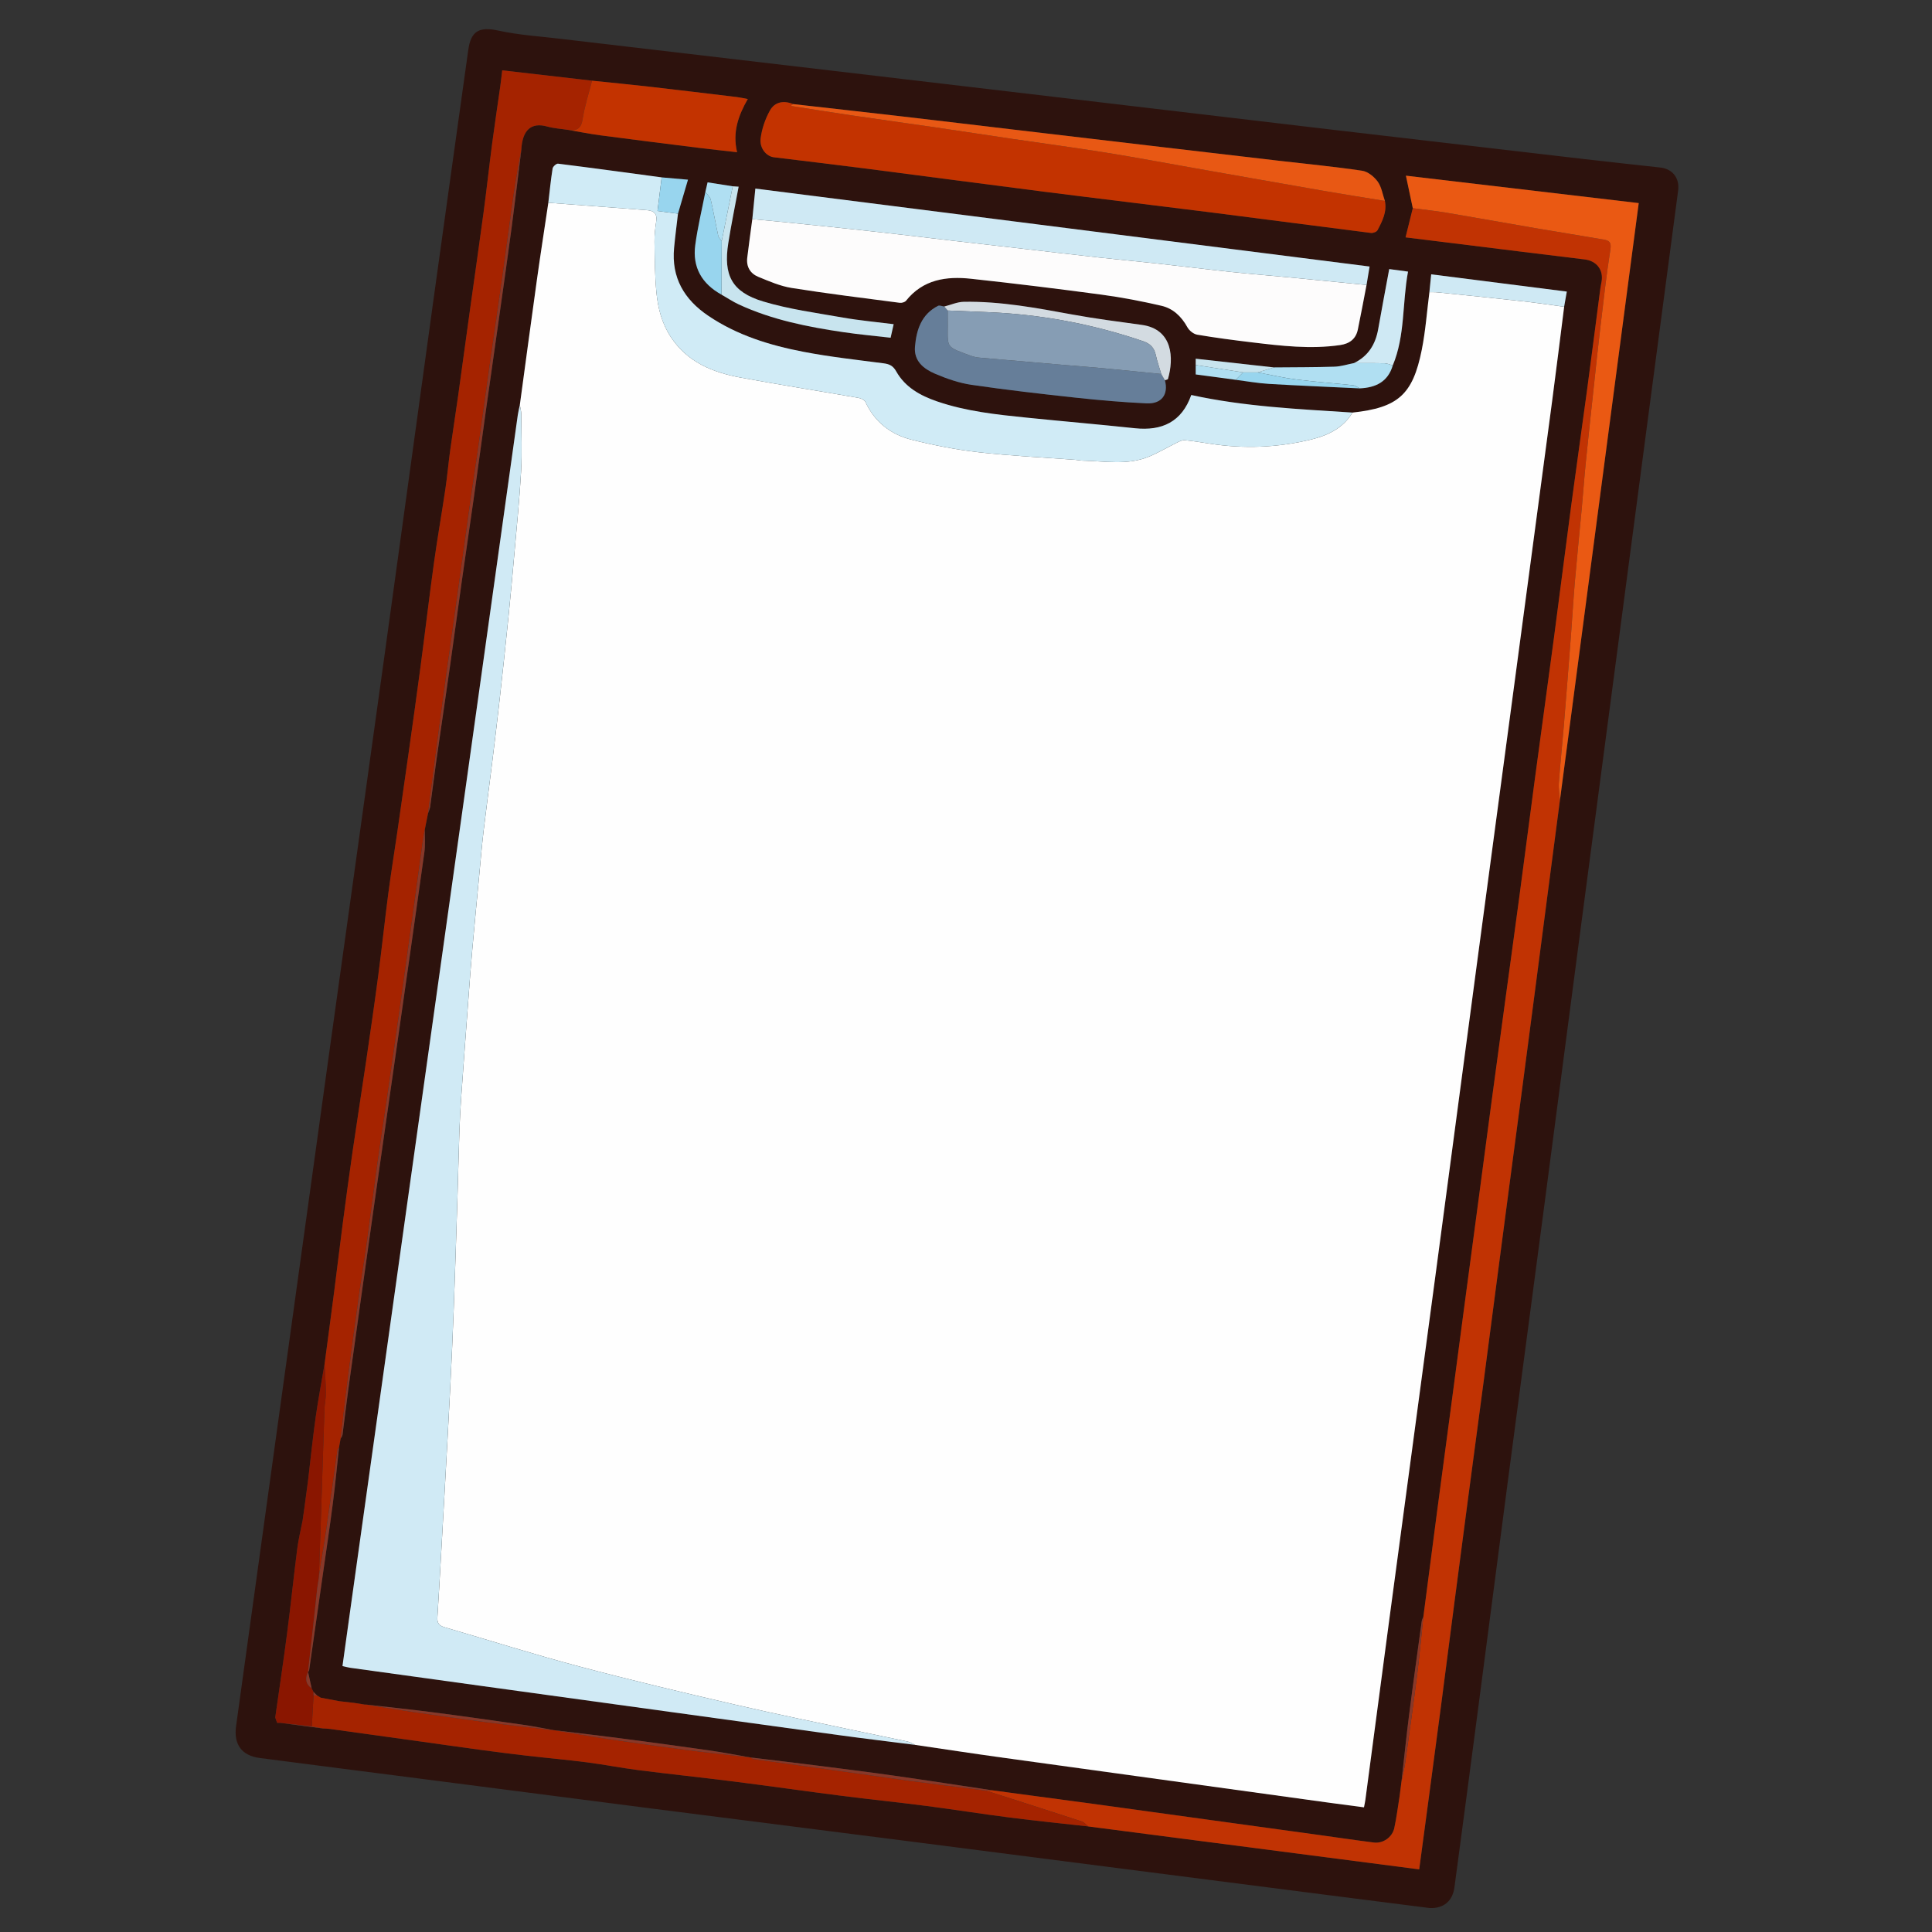 <svg id="Layer_1" enable-background="new 0 0 512 512" height="512" viewBox="0 0 512 512" width="512" xmlns="http://www.w3.org/2000/svg"><rect x="0" y="0" width="512" height="512" fill="#333333" stroke="none"/><g><path d="m378.895 505.654c-8.768-1.117-17.624-2.24-26.478-3.375-18.346-2.35-36.692-4.704-55.038-7.06-19.545-2.51-39.089-5.036-58.636-7.535-22.177-2.835-44.358-5.632-66.534-8.472-20.502-2.626-40.999-5.29-61.498-7.932-13.959-1.799-27.922-3.571-41.877-5.394-4.785-.625-6.939-3.604-6.272-8.43 3.967-28.678 7.926-57.358 11.891-86.037 4.186-30.271 8.364-60.544 12.568-90.813 4.922-35.446 9.889-70.885 14.798-106.332 4.446-32.102 8.825-64.214 13.261-96.318 2.983-21.588 6.016-43.169 9.021-64.754.707-5.08 3.008-6.182 8.014-5.087 5.319 1.164 10.82 1.511 16.25 2.151 23.964 2.824 47.931 5.621 71.897 8.437 19.81 2.328 39.619 4.666 59.428 7.004 24.201 2.857 48.4 5.731 72.603 8.573 22.526 2.645 45.055 5.267 67.585 7.881 6.71.778 13.428 1.492 20.142 2.239 3.201.356 5.137 2.795 4.702 6.098-2.728 20.73-5.491 41.454-8.232 62.182-2.52 19.057-5.024 38.115-7.539 57.173-3.482 26.391-6.975 52.781-10.45 79.173-3.138 23.84-6.247 47.684-9.388 71.523-3.131 23.76-6.301 47.514-9.427 71.274-2.686 20.412-5.323 40.831-8.002 61.245-2.061 15.708-4.136 31.415-6.247 47.116-.492 3.652-2.907 5.617-6.54 5.47zm-295.809-57.265c-.167-.324-.334-.648-.5-.973l.008.014c-.32-1.459-.639-2.918-.959-4.378 0 0-.014.028-.014.028.101-.122.273-.235.292-.369 1.205-8.362 2.4-16.725 3.59-25.089.911-6.402 1.872-12.798 2.701-19.211.634-4.907 1.095-9.836 1.633-14.755.144-.805.288-1.609.432-2.414.172-.343.453-.672.501-1.032.535-4.047.988-8.105 1.55-12.149 2.237-16.091 4.49-32.18 6.768-48.265 2.042-14.421 4.128-28.836 6.187-43.255 2.41-16.875 4.836-33.747 7.182-50.63.277-1.99.092-4.044.121-6.068.284-1.429.569-2.858.853-4.288.192-.575.477-1.138.559-1.728.552-3.964 1.026-7.939 1.591-11.902 1.231-8.639 2.521-17.269 3.749-25.908 1.048-7.373 2.027-14.756 3.069-22.129 1.042-7.37 2.144-14.732 3.184-22.103 1.085-7.689 2.116-15.386 3.195-23.076 1.179-8.404 2.391-16.803 3.576-25.207 1.095-7.769 2.216-15.534 3.248-23.311.906-6.825 1.706-13.663 2.553-20.496.269-5.265 2.641-7.339 6.835-6.171 1.807.504 3.724.613 5.592.901 2.82.482 5.629 1.054 8.463 1.428 8.657 1.145 17.323 2.224 25.988 3.306 3.296.411 6.601.759 10.305 1.183-1.255-5.333.317-9.71 2.833-14.101-1.131-.207-1.973-.408-2.827-.511-7.716-.929-15.431-1.868-23.152-2.748-5.094-.581-10.198-1.069-15.297-1.599-7.908-.911-15.816-1.823-23.801-2.743-.217 1.81-.338 2.991-.504 4.167-.715 5.059-1.49 10.11-2.155 15.175-.801 6.091-1.461 12.2-2.277 18.288-1.135 8.464-2.365 16.915-3.54 25.374-1.088 7.836-2.142 15.677-3.241 23.511-.665 4.741-1.421 9.469-2.075 14.211-.469 3.399-.763 6.822-1.266 10.216-.973 6.558-2.133 13.089-3.041 19.656-1.258 9.095-2.325 18.216-3.532 27.318-1.048 7.906-2.165 15.803-3.274 23.701-.944 6.726-1.909 13.45-2.885 20.172-.789 5.442-1.679 10.87-2.394 16.322-.937 7.142-1.687 14.308-2.628 21.449-1.002 7.602-2.106 15.192-3.217 22.779-1.168 7.979-2.431 15.944-3.588 23.925-.938 6.471-1.806 12.953-2.657 19.436-.781 5.95-1.48 11.91-2.249 17.862-.831 6.428-1.7 12.85-2.554 19.274-.798 4.712-1.703 9.408-2.367 14.139-.78 5.564-1.35 11.157-2.011 16.737-.325 2.418-.649 4.835-.974 7.253l.007-.013c-.161 1.125-.322 2.25-.483 3.375-.481 2.494-1.098 4.97-1.419 7.484-.95 7.447-1.715 14.918-2.682 22.362-.969 7.461-2.093 14.902-3.149 22.351.169.471.338.942.508 1.413.313.004.626.008.94.012 3.708.487 7.416.975 11.124 1.462.642.043 1.289.047 1.924.134 7.835 1.078 15.669 2.167 23.502 3.257 5.519.769 11.034 1.566 16.556 2.311 4.033.544 8.071 1.059 12.114 1.524 5.316.612 10.649 1.081 15.956 1.763 4.595.591 9.149 1.494 13.745 2.079 8.389 1.067 16.802 1.943 25.192 3.005 9.495 1.201 18.97 2.562 28.464 3.772 7.453.95 14.93 1.711 22.381 2.675 7.452.965 14.875 2.153 22.329 3.103 6.895.879 13.815 1.572 20.723 2.347 29.205 3.789 58.409 7.579 87.713 11.381.91-6.783 1.756-13.053 2.593-19.324 1.102-8.263 2.208-16.526 3.291-24.792 1.177-8.983 2.322-17.97 3.493-26.954 1.202-9.222 2.412-18.443 3.632-27.663 1.347-10.173 2.718-20.343 4.063-30.516 1.229-9.299 2.435-18.6 3.654-27.9 1.042-7.949 2.085-15.899 3.134-23.847 1.206-9.139 2.423-18.277 3.628-27.417 1.048-7.949 2.087-15.899 3.126-23.849 1.205-9.222 2.404-18.444 3.609-27.666 1.017-7.785 2.04-15.57 3.06-23.355 6.952-52.686 13.905-105.373 20.888-158.298-20.754-2.444-41.212-4.854-61.7-7.266.644 3.044 1.235 5.83 1.825 8.617-.612 2.468-1.224 4.937-1.917 7.731 4.301.53 8.573 1.055 12.845 1.583 11.539 1.425 23.075 2.875 34.619 4.26 3.142.377 5.028 2.744 4.483 5.894-.109.631-.253 1.258-.336 1.893-1.178 8.984-2.319 17.974-3.527 26.954-1.358 10.092-2.808 20.172-4.155 30.265-1.559 11.684-3.023 23.382-4.576 35.067-1.68 12.638-3.43 25.266-5.121 37.902-1.372 10.252-2.686 20.513-4.055 30.765-1.21 9.06-2.464 18.115-3.693 27.172-1.251 9.217-2.506 18.433-3.741 27.652-1.171 8.742-2.315 17.489-3.478 26.232-1.216 9.141-2.443 18.28-3.658 27.421-1.204 9.062-2.396 18.126-3.599 27.188-1.214 9.14-2.447 18.279-3.652 27.42-1.226 9.302-2.427 18.606-3.639 27.91-.145.363-.371.714-.422 1.09-1.134 8.29-2.296 16.578-3.352 24.878-.745 5.849-1.342 11.716-2.005 17.575l-.004.012c-.166 1.298-.331 2.596-.496 3.895-.462 2.843-.81 5.711-1.421 8.521-.53 2.439-2.981 4.137-5.404 3.833-5.008-.63-10.002-1.377-15.003-2.067-9.766-1.347-19.534-2.684-29.3-4.03-10.005-1.379-20.006-2.777-30.013-4.141-8.974-1.223-17.953-2.412-26.931-3.615-8.518-1.277-17.03-2.601-25.557-3.815-6.805-.969-13.626-1.823-20.445-2.689-5.944-.754-11.894-1.451-17.842-2.174l.022.01c-3.756-.647-7.5-1.381-11.271-1.921-7.918-1.136-15.847-2.199-23.779-3.235-5.709-.746-11.431-1.399-17.146-2.094l.027.013c-2.731-.484-5.451-1.045-8.195-1.439-7.916-1.138-15.835-2.262-23.766-3.29-5.949-.771-11.918-1.384-17.878-2.067-.102-.015-.205-.013-.307.005-1.003-.159-2.007-.318-3.01-.477l.025.011c-1.278-.148-2.556-.297-3.834-.446-1.627-.305-3.255-.61-4.882-.915-.321-.193-.642-.385-.963-.578l.012.005c-.328-.321-.656-.642-.984-.964zm233.788-351.656v2.495c3.638.489 7.12.957 10.602 1.425 2.939.371 5.868.906 8.818 1.082 8.009.477 16.026.801 24.041 1.186 4.205-.18 7.477-1.703 8.766-6.084 3.314-7.943 2.488-16.503 4.045-24.86-1.899-.256-3.464-.467-4.986-.672-.998 5.41-2.001 10.665-2.929 15.932-.712 4.037-2.645 7.153-6.412 8.985-1.72.332-3.432.897-5.161.952-5.344.17-10.695.146-16.043.197-6.855-.764-13.71-1.528-20.74-2.312zm-129.941-45.89c-.914 4.7-2.051 9.37-2.685 14.107-.789 5.892 1.772 10.274 6.96 13.132 1.527.873 3 1.863 4.59 2.6 8.849 4.101 18.307 5.967 27.87 7.37 4.098.601 8.229.972 12.357 1.449.3-1.341.521-2.324.804-3.589-4.66-.593-9.064-.981-13.4-1.745-7.104-1.252-14.328-2.21-21.203-4.281-8.278-2.494-10.567-6.959-9.219-15.46.787-4.963 1.804-9.889 2.74-14.954-.473-.031-1.017-.068-1.562-.103-2.174-.34-4.347-.68-6.666-1.044-.234 1.009-.41 1.763-.585 2.518zm63.305 30.391c-.558-.071-1.24-.388-1.655-.177-4.389 2.232-5.706 6.307-6.102 10.78-.342 3.866 2.321 5.922 5.338 7.211 3.075 1.314 6.343 2.45 9.634 2.933 9.199 1.349 18.444 2.409 27.69 3.41 6.22.673 12.464 1.212 18.712 1.505 4.017.188 5.856-2.391 4.852-6.136.282-.109.765-.16.817-.336 1.592-5.45 1.339-13.188-6.949-14.33-6.114-.843-12.245-1.621-18.313-2.733-9.549-1.749-19.084-3.553-28.84-3.381-1.734.031-3.456.817-5.183 1.254zm116.771-27.991c-.602-1.73-.873-3.699-1.902-5.12-.944-1.303-2.609-2.655-4.121-2.879-7.308-1.084-14.673-1.786-22.016-2.64-10.216-1.187-20.431-2.384-30.645-3.584-13.086-1.537-26.172-3.08-39.258-4.624-10.214-1.205-20.425-2.436-30.642-3.619-9.416-1.091-18.839-2.134-28.258-3.198-2.485-1.029-4.856-.576-6.118 1.688-1.25 2.242-2.145 4.849-2.474 7.389-.34 2.63 1.536 4.779 3.493 5.019 8.121.998 16.247 1.952 24.362 2.994 15.75 2.022 31.489 4.131 47.242 6.133 14.72 1.871 29.455 3.616 44.176 5.477 14.162 1.791 28.314 3.67 42.477 5.454.556.07 1.497-.283 1.729-.72 1.278-2.411 2.548-4.872 1.956-7.771zm-4.865 22.276c.258-1.557.515-3.114.809-4.886-54.369-6.9-108.415-13.759-162.775-20.658-.285 2.871-.545 5.483-.805 8.096-.451 3.414-.935 6.825-1.343 10.244-.284 2.374.812 4.178 2.918 5.043 2.879 1.183 5.824 2.471 8.862 2.954 9.515 1.514 19.084 2.684 28.64 3.934.533.07 1.351-.165 1.663-.556 4.505-5.652 10.687-6.524 17.226-5.816 11.565 1.253 23.115 2.669 34.644 4.219 5.315.714 10.606 1.734 15.831 2.945 3.075.713 5.291 2.84 6.859 5.683.489.888 1.632 1.808 2.601 1.972 4.829.82 9.691 1.456 14.556 2.039 7.742.929 15.488 1.85 23.302.717 2.508-.364 4.188-1.61 4.71-4.117.818-3.927 1.54-7.875 2.303-11.813zm-182.471-18.892c.859-2.921 1.718-5.843 2.649-9.008-2.567-.225-4.769-.417-6.97-.61-9.153-1.232-18.303-2.486-27.466-3.633-.439-.055-1.356.767-1.437 1.278-.479 3.009-.776 6.046-1.134 9.074-1.004 6.742-2.058 13.477-3.002 20.227-1.557 11.13-3.042 22.271-4.558 33.407-.179.863-.408 1.718-.53 2.589-4.756 33.943-9.493 67.889-14.252 101.832-5.06 36.092-10.146 72.181-15.21 108.273-4.963 35.373-9.914 70.749-14.868 106.123-.711 5.079-1.414 10.158-2.135 15.346.836.188 1.441.369 2.059.455 14.263 1.978 28.527 3.95 42.791 5.915 28.933 3.986 57.864 7.98 86.8 11.942 6.686.915 13.387 1.715 20.082 2.568 7.555 1.108 15.103 2.265 22.666 3.314 29.087 4.034 58.178 8.035 87.268 12.043 2.987.412 5.979.791 9.036 1.195.169-.9.297-1.44.37-1.988 2.14-16.108 4.257-32.219 6.412-48.325 4.108-30.697 8.251-61.389 12.354-92.087 3.634-27.192 7.225-54.389 10.852-81.582 3.308-24.8 6.641-49.597 9.957-74.396 3.317-24.8 6.64-49.6 9.933-74.403 1.101-8.289 2.117-16.59 3.171-24.885.227-1.285.454-2.571.71-4.019-12.139-1.545-23.933-3.046-35.941-4.574-.176 1.744-.326 3.236-.476 4.727-.655 5.097-1.019 10.252-2.023 15.279-2.381 11.92-6.308 15.331-18.356 16.634-14.257-.928-28.546-1.558-42.721-4.656-2.519 7.13-7.746 9.572-14.954 8.806-9.507-1.011-19.034-1.828-28.545-2.794-8.073-.82-16.147-1.665-23.893-4.327-4.443-1.527-8.432-3.736-10.804-7.949-.834-1.482-1.782-1.929-3.334-2.131-7.085-.921-14.206-1.701-21.214-3.048-8.943-1.718-17.619-4.38-25.29-9.575-6.356-4.304-9.768-10.095-9.026-17.951.287-3.034.683-6.058 1.03-9.086z" fill="#2d120d"/><path d="m137.755 107.362c1.516-11.136 3.001-22.276 4.558-33.407.944-6.75 1.998-13.485 3.002-20.227 2.152.163 4.304.325 6.457.487 6.536.492 13.072.986 19.609 1.475 1.793.134 2.829.84 2.536 2.883-.261 1.816-.495 3.66-.468 5.488.067 4.486.085 8.99.511 13.449.397 4.146 1.429 8.168 3.792 11.772 4.412 6.73 11.162 9.426 18.584 10.794 10.36 1.91 20.77 3.549 31.149 5.359.68.119 1.613.545 1.865 1.089 2.468 5.346 6.745 8.633 12.24 10.009 5.863 1.468 11.845 2.647 17.846 3.329 8.491.965 17.046 1.357 25.574 2.0.636.048 1.267.204 1.903.217 5.898.122 11.887 1.298 17.6-1.076 2.574-1.07 4.987-2.521 7.496-3.753.612-.301 1.333-.648 1.967-.587 2.221.212 4.429.566 6.635.913 9.039 1.421 18.024 1.058 26.893-1.105 4.408-1.075 8.428-3.002 10.925-7.13 12.047-1.304 15.975-4.714 18.356-16.634 1.004-5.027 1.368-10.182 2.023-15.279.723.016 1.452-.019 2.169.055 7.548.774 15.098 1.532 22.64 2.366 3.642.403 7.266.959 10.899 1.445-1.055 8.295-2.071 16.596-3.171 24.885-3.293 24.803-6.617 49.603-9.933 74.403-3.317 24.799-6.65 49.596-9.957 74.396-3.627 27.193-7.217 54.39-10.852 81.582-4.103 30.698-8.246 61.39-12.354 92.087-2.155 16.106-4.273 32.217-6.412 48.325-.073.548-.201 1.089-.37 1.988-3.058-.404-6.049-.784-9.036-1.195-29.09-4.008-58.181-8.009-87.268-12.043-7.563-1.049-15.111-2.207-22.666-3.314-.641-.298-1.253-.727-1.926-.873-3.982-.867-7.982-1.646-11.967-2.497-11.263-2.405-22.556-4.683-33.773-7.288-13.874-3.222-27.74-6.509-41.503-10.167-11.925-3.17-23.696-6.915-35.55-10.354-1.413-.41-1.959-1.124-1.864-2.576.359-5.514.66-11.031.975-16.548.324-5.677.645-11.354.957-17.031.491-8.958 1.001-17.915 1.452-26.875.363-7.205.691-14.412.96-21.62.365-9.781.668-19.565.979-29.348.186-5.857.31-11.716.515-17.572.109-3.122.288-6.243.508-9.36.609-8.619 1.249-17.235 1.892-25.852.321-4.309.638-8.618 1.021-12.921.595-6.688 1.241-13.371 1.874-20.055.354-3.741.666-7.488 1.105-11.22.71-6.028 1.528-12.043 2.268-18.067.702-5.711 1.395-11.423 2.033-17.141.805-7.225 1.576-14.454 2.311-21.687.549-5.409 1.044-10.825 1.517-16.241.647-7.407 1.406-14.81 1.82-22.231.282-5.056.071-10.14.037-15.212-.005-.77-.243-1.539-.374-2.308z" fill="#fefefe"/><path d="m137.755 107.362c.13.769.369 1.538.374 2.308.034 5.071.245 10.156-.037 15.212-.413 7.421-1.173 14.823-1.82 22.231-.473 5.417-.967 10.832-1.517 16.241-.735 7.233-1.506 14.462-2.311 21.687-.637 5.718-1.331 11.43-2.033 17.141-.74 6.024-1.558 12.039-2.268 18.067-.44 3.732-.751 7.479-1.105 11.22-.633 6.684-1.279 13.367-1.874 20.055-.383 4.303-.7 8.613-1.021 12.921-.642 8.616-1.283 17.233-1.892 25.852-.22 3.116-.399 6.237-.508 9.36-.204 5.856-.328 11.715-.515 17.572-.311 9.783-.614 19.567-.979 29.348-.269 7.209-.598 14.416-.96 21.62-.451 8.96-.96 17.917-1.452 26.875-.311 5.678-.633 11.354-.957 17.031-.315 5.516-.615 11.034-.975 16.548-.095 1.452.451 2.166 1.864 2.576 11.854 3.439 23.625 7.184 35.55 10.354 13.763 3.658 27.629 6.945 41.503 10.167 11.217 2.605 22.51 4.882 33.773 7.288 3.985.851 7.986 1.63 11.967 2.497.673.147 1.286.575 1.926.873-6.694-.853-13.396-1.652-20.082-2.568-28.936-3.962-57.867-7.956-86.8-11.942-14.265-1.965-28.529-3.937-42.791-5.915-.618-.086-1.223-.267-2.059-.455.722-5.188 1.424-10.267 2.135-15.346 4.955-35.375 9.905-70.75 14.868-106.123 5.064-36.092 10.15-72.18 15.21-108.273 4.759-33.943 9.496-67.888 14.252-101.832.122-.87.351-1.726.53-2.589z" fill="#d0eaf5"/><path d="m262.849 474.435c8.977 1.204 17.956 2.392 26.93 3.615 10.007 1.364 20.008 2.762 30.013 4.141 9.766 1.346 19.534 2.684 29.3 4.03 5.001.69 9.995 1.437 15.003 2.067 2.423.305 4.874-1.393 5.404-3.833.611-2.811.959-5.678 1.421-8.522.166-1.298.331-2.596.496-3.894 0 0 .004-.012.004-.012.326-1.613.736-3.215.965-4.842 1.086-7.742 2.179-15.484 3.158-23.239.649-5.142 1.111-10.307 1.657-15.462 1.212-9.303 2.414-18.608 3.64-27.91 1.205-9.142 2.438-18.28 3.652-27.42 1.204-9.062 2.395-18.126 3.599-27.188 1.215-9.141 2.442-18.28 3.658-27.421 1.163-8.744 2.307-17.49 3.478-26.232 1.235-9.219 2.49-18.436 3.741-27.652 1.23-9.058 2.483-18.112 3.693-27.172 1.369-10.253 2.683-20.513 4.055-30.765 1.691-12.636 3.441-25.265 5.121-37.902 1.553-11.685 3.017-23.383 4.576-35.067 1.347-10.094 2.797-20.173 4.155-30.265 1.208-8.98 2.349-17.97 3.527-26.954.083-.635.227-1.261.336-1.893.545-3.15-1.341-5.517-4.483-5.894-11.544-1.385-23.08-2.835-34.619-4.26-4.272-.527-8.544-1.053-12.845-1.583.693-2.794 1.305-5.262 1.917-7.731 3.009.4 6.033.713 9.025 1.216 7.96 1.339 15.904 2.778 23.86 4.142 5.909 1.013 11.831 1.95 17.74 2.964 1.393.239 2.046.705 1.748 2.583-1.089 6.864-1.839 13.782-2.667 20.685-.58 4.842-1.087 9.693-1.609 14.542-.762 7.072-1.536 14.143-2.249 21.22-.417 4.14-.708 8.292-1.091 12.435-.588 6.369-1.248 12.731-1.798 19.102-.412 4.785-.677 9.582-1.045 14.371-.612 7.976-1.234 15.952-1.89 23.925-.413 5.02-.95 10.03-1.312 15.053-.112 1.555.171 3.138.272 4.708-1.02 7.785-2.042 15.569-3.06 23.355-1.205 9.222-2.404 18.444-3.609 27.666-1.039 7.95-2.078 15.9-3.126 23.849-1.205 9.139-2.422 18.277-3.628 27.417-1.049 7.948-2.091 15.898-3.134 23.847-1.219 9.3-2.425 18.601-3.654 27.9-1.345 10.173-2.716 20.343-4.063 30.516-1.22 9.22-2.43 18.441-3.632 27.663-1.171 8.984-2.316 17.971-3.493 26.954-1.083 8.266-2.189 16.529-3.291 24.792-.836 6.271-1.682 12.54-2.593 19.324-29.304-3.802-58.508-7.592-87.713-11.38-.557-.447-1.046-1.103-1.681-1.31-8.467-2.765-16.954-5.468-25.436-8.186.524-.03 1.048-.061 1.572-.091z" fill="#c13303"/><path d="m86.016 361.475c.853-6.425 1.723-12.847 2.553-19.275.769-5.951 1.468-11.912 2.249-17.862.851-6.483 1.719-12.965 2.657-19.436 1.157-7.981 2.42-15.946 3.588-23.925 1.111-7.588 2.215-15.177 3.217-22.779.941-7.141 1.691-14.308 2.628-21.449.715-5.451 1.605-10.88 2.394-16.322.975-6.722 1.94-13.445 2.885-20.172 1.109-7.898 2.226-15.795 3.274-23.701 1.207-9.102 2.273-18.223 3.532-27.318.908-6.566 2.069-13.098 3.041-19.656.503-3.393.797-6.817 1.266-10.216.654-4.742 1.41-9.471 2.075-14.211 1.099-7.834 2.153-15.675 3.241-23.511 1.175-8.459 2.405-16.91 3.54-25.374.816-6.088 1.477-12.198 2.277-18.288.666-5.065 1.44-10.116 2.155-15.175.166-1.175.287-2.357.504-4.167 7.985.92 15.893 1.832 23.802 2.743-.858 3.396-1.966 6.753-2.495 10.199-.392 2.55-1.595 3.17-3.818 2.844-1.867-.288-3.784-.397-5.592-.901-4.194-1.169-6.566.905-6.835 6.171-.644 3.675-1.379 7.336-1.913 11.027-1.087 7.516-2.042 15.05-3.095 22.571-1.042 7.44-2.155 14.87-3.207 22.308-1.085 7.676-2.117 15.36-3.202 23.036-.671 4.749-1.424 9.486-2.092 14.235-1.101 7.834-2.156 15.675-3.244 23.511-1.012 7.285-2.058 14.565-3.058 21.852-.913 6.651-1.794 13.307-2.671 19.964-.761 5.784-1.496 11.572-2.243 17.358-.284 1.429-.569 2.858-.854 4.288-.169.945-.37 1.885-.5 2.834-1.032 7.522-2.043 15.048-3.075 22.57-1.065 7.758-2.137 15.515-3.226 23.269-1.022 7.28-2.055 14.558-3.108 21.833-.87 6.01-1.818 12.01-2.656 18.025-.937 6.728-1.755 13.472-2.686 20.201-.668 4.827-1.472 9.636-2.148 14.462-.964 6.883-1.899 13.771-2.787 20.665-.752 5.841-1.419 11.693-2.123 17.54-.144.805-.288 1.609-.432 2.414-.134.195-.358.377-.388.587-1.01 7.098-1.973 14.203-3.005 21.297-.581 3.995-1.271 7.974-1.911 11.96.157-4.641.319-9.281.47-13.921.329-10.084.642-20.169.991-30.253.05-1.431.387-2.857.371-4.284-.027-2.524-.224-5.046-.349-7.569z" fill="#a52300"/><path d="m358.426 109.338c-2.497 4.128-6.517 6.055-10.925 7.13-8.868 2.164-17.853 2.527-26.893 1.105-2.206-.347-4.415-.701-6.635-.913-.634-.06-1.355.286-1.967.587-2.509 1.233-4.922 2.684-7.496 3.753-5.712 2.374-11.701 1.198-17.6 1.076-.635-.013-1.267-.169-1.903-.217-8.527-.643-17.083-1.035-25.574-2-6.001-.682-11.983-1.861-17.846-3.329-5.495-1.376-9.772-4.663-12.24-10.009-.251-.544-1.185-.97-1.865-1.089-10.379-1.809-20.789-3.449-31.149-5.359-7.422-1.368-14.172-4.064-18.584-10.794-2.363-3.605-3.395-7.626-3.792-11.772-.426-4.459-.445-8.963-.511-13.449-.027-1.828.207-3.672.468-5.488.294-2.043-.743-2.749-2.536-2.883-6.537-.488-13.073-.983-19.609-1.475-2.152-.162-4.304-.325-6.457-.487.358-3.028.655-6.065 1.134-9.074.081-.511.998-1.333 1.437-1.278 9.163 1.147 18.314 2.401 27.466 3.633-.365 2.95-.731 5.899-1.103 8.909 2.131.279 3.778.494 5.425.709-.347 3.029-.743 6.052-1.03 9.086-.742 7.856 2.67 13.647 9.026 17.951 7.671 5.195 16.347 7.857 25.29 9.575 7.009 1.347 14.129 2.126 21.214 3.048 1.553.202 2.5.649 3.334 2.131 2.372 4.213 6.361 6.422 10.804 7.949 7.746 2.662 15.82 3.507 23.893 4.327 9.512.966 19.039 1.784 28.545 2.794 7.208.766 12.435-1.676 14.954-8.806 14.175 3.099 28.464 3.729 42.721 4.656z" fill="#d0ebf6"/><path d="m362.144 75.519c-.763 3.939-1.485 7.886-2.303 11.813-.522 2.507-2.202 3.753-4.71 4.117-7.814 1.133-15.56.212-23.302-.717-4.865-.584-9.728-1.219-14.556-2.039-.969-.165-2.112-1.085-2.601-1.972-1.568-2.843-3.784-4.971-6.859-5.683-5.225-1.211-10.516-2.23-15.831-2.945-11.529-1.55-23.079-2.966-34.644-4.219-6.539-.708-12.721.164-17.226 5.816-.312.391-1.13.626-1.663.556-9.555-1.25-19.125-2.42-28.64-3.934-3.038-.483-5.983-1.771-8.862-2.954-2.106-.865-3.201-2.669-2.918-5.043.409-3.419.892-6.83 1.343-10.244 2.149.199 4.3.382 6.448.6 5.961.603 11.922 1.204 17.88 1.837 5.163.549 10.324 1.127 15.482 1.717 4.683.535 9.36 1.113 14.042 1.655 6.19.717 12.382 1.415 18.573 2.126 6.427.738 12.851 1.508 19.282 2.216 5.085.56 10.18 1.017 15.265 1.577 6.668.734 13.325 1.572 19.997 2.276 5.486.579 10.986 1.012 16.478 1.539 6.444.618 12.884 1.268 19.326 1.904z" fill="#fdfcfc"/><path d="m367.009 53.243c.592 2.899-.678 5.359-1.956 7.771-.232.437-1.173.79-1.729.72-14.163-1.784-28.315-3.663-42.477-5.454-14.721-1.861-29.456-3.607-44.176-5.477-15.753-2.002-31.492-4.11-47.242-6.133-8.115-1.042-16.241-1.996-24.362-2.994-1.956-.24-3.832-2.389-3.493-5.019.328-2.54 1.224-5.148 2.474-7.389 1.262-2.264 3.633-2.717 6.118-1.688-.165.129-.33.258-.494.387.044.047.082.128.132.135 5.21.816 10.416 1.662 15.633 2.43 7.51 1.106 15.032 2.138 22.543 3.235 6.802.994 13.596 2.046 20.397 3.049 8.224 1.212 16.467 2.308 24.674 3.623 7.814 1.252 15.592 2.723 23.387 4.096 11.652 2.053 23.301 4.123 34.958 6.146 5.196.902 10.408 1.709 15.614 2.559z" fill="#c33300"/><path d="m261.277 474.526c8.482 2.718 16.969 5.421 25.436 8.186.635.208 1.124.864 1.681 1.31-6.909-.776-13.828-1.469-20.723-2.348-7.454-.95-14.877-2.139-22.329-3.103-7.451-.964-14.928-1.725-22.381-2.675-9.494-1.21-18.969-2.571-28.464-3.772-8.39-1.062-16.803-1.938-25.192-3.005-4.595-.585-9.15-1.488-13.745-2.079-5.306-.682-10.64-1.151-15.956-1.763-4.043-.465-8.081-.98-12.114-1.524-5.522-.745-11.037-1.542-16.556-2.311-7.833-1.091-15.667-2.179-23.502-3.257-.635-.087-1.282-.092-1.924-.134-.961-.171-1.921-.343-2.882-.514.156-2.745.312-5.49.469-8.236.322.013.644.026.966.04 0 0-.012-.005-.012-.005.321.193.642.385.963.578 1.627.305 3.255.61 4.882.914 1.278.148 2.556.297 3.834.446 0 0-.025-.011-.025-.011 1.003.159 2.007.318 3.01.477.102-.018.204-.02.308-.005 4.141.657 8.275 1.357 12.422 1.96 6.616.961 13.234 1.907 19.864 2.766 5.842.757 11.7 1.386 17.551 2.071 0 0-.027-.013-.027-.012 4.921.807 9.833 1.675 14.764 2.407 6.616.983 13.241 1.912 19.874 2.771 5.844.757 11.704 1.386 17.558 2.071 0 0-.022-.01-.022-.01.191.139.368.375.574.404 7.273 1.014 14.55 1.998 21.823 3.008 6.483.901 12.957 1.863 19.444 2.734 6.805.913 13.621 1.751 20.432 2.622z" fill="#a52300"/><path d="m413.388 212.121c-.102-1.57-.384-3.154-.272-4.708.361-5.023.899-10.033 1.312-15.053.656-7.973 1.278-15.948 1.89-23.925.367-4.789.632-9.586 1.045-14.371.549-6.372 1.21-12.734 1.798-19.102.383-4.143.673-8.296 1.091-12.435.714-7.077 1.488-14.148 2.249-21.22.522-4.849 1.029-9.7 1.609-14.542.827-6.904 1.578-13.822 2.667-20.685.298-1.878-.355-2.344-1.748-2.583-5.909-1.014-11.831-1.952-17.74-2.964-7.956-1.363-15.9-2.803-23.86-4.142-2.992-.503-6.016-.816-9.025-1.216-.59-2.787-1.18-5.573-1.824-8.617 20.488 2.413 40.945 4.822 61.7 7.266-6.984 52.925-13.936 105.611-20.889 158.298z" fill="#ea5913"/><path d="m362.144 75.519c-6.442-.636-12.882-1.286-19.325-1.905-5.491-.527-10.992-.96-16.478-1.539-6.671-.704-13.328-1.542-19.997-2.276-5.085-.56-10.18-1.017-15.265-1.577-6.431-.709-12.855-1.478-19.282-2.216-6.191-.711-12.383-1.409-18.573-2.126-4.682-.542-9.359-1.12-14.042-1.655-5.159-.59-10.319-1.168-15.482-1.717-5.958-.633-11.919-1.234-17.88-1.837-2.147-.217-4.298-.401-6.448-.6.26-2.613.52-5.225.805-8.096 54.36 6.899 108.406 13.758 162.775 20.658-.294 1.773-.551 3.33-.809 4.886z" fill="#cfe9f4"/><path d="m308.707 100.76c1.003 3.745-.836 6.325-4.853 6.136-6.248-.293-12.492-.832-18.712-1.505-9.246-1.001-18.491-2.061-27.69-3.41-3.291-.483-6.559-1.619-9.634-2.933-3.017-1.289-5.68-3.345-5.338-7.211.396-4.473 1.713-8.547 6.102-10.78.414-.211 1.097.105 1.654.177.305.351.61.702.915 1.053.004 1.365.022 2.729.011 4.094-.045 5.921-.39 5.498 6.122 7.901.741.274 1.547.434 2.336.504 7.546.669 15.095 1.31 22.644 1.953 3.258.278 6.519.514 9.775.821 5.238.494 10.471 1.031 15.707 1.549.32.55.641 1.1.961 1.65z" fill="#667e99"/><path d="m150.583 34.426c2.223.326 3.427-.294 3.818-2.844.529-3.446 1.637-6.804 2.495-10.199 5.098.53 10.202 1.019 15.296 1.6 7.722.88 15.436 1.819 23.152 2.748.854.103 1.696.304 2.827.511-2.516 4.392-4.088 8.768-2.833 14.101-3.704-.423-7.008-.771-10.305-1.183-8.665-1.082-17.331-2.162-25.988-3.306-2.834-.375-5.643-.947-8.463-1.429z" fill="#c33300"/><path d="m367.009 53.243c-5.205-.85-10.418-1.657-15.614-2.559-11.657-2.024-23.306-4.094-34.958-6.146-7.794-1.373-15.573-2.844-23.387-4.096-8.207-1.315-16.45-2.411-24.674-3.623-6.801-1.002-13.595-2.055-20.397-3.049-7.512-1.097-15.033-2.129-22.543-3.235-5.217-.768-10.423-1.614-15.633-2.43-.05-.008-.088-.089-.132-.135.165-.129.33-.258.494-.387 9.419 1.064 18.841 2.107 28.258 3.197 10.217 1.183 20.428 2.414 30.642 3.619 13.086 1.544 26.172 3.087 39.258 4.624 10.214 1.2 20.429 2.397 30.645 3.584 7.343.853 14.708 1.556 22.016 2.64 1.512.224 3.177 1.576 4.121 2.879 1.029 1.421 1.3 3.389 1.902 5.119z" fill="#e85814"/><path d="m83.096 449.301c-.156 2.745-.312 5.49-.469 8.236-2.748-.316-5.495-.632-8.242-.949-.313-.004-.626-.008-.94-.012-.169-.471-.338-.942-.507-1.413 1.056-7.45 2.181-14.89 3.149-22.351.967-7.445 1.732-14.915 2.682-22.362.321-2.514.937-4.991 1.419-7.484.161-1.125.322-2.25.483-3.375 0 0-.007.013-.007.013.325-2.418.649-4.835.974-7.253.661-5.58 1.231-11.173 2.011-16.737.663-4.731 1.568-9.427 2.367-14.138.126 2.523.322 5.045.35 7.569.016 1.426-.322 2.853-.371 4.284-.349 10.084-.662 20.168-.991 30.253-.151 4.641-.313 9.281-.47 13.921.004.141.003.282-.004.424-.154.985-.307 1.969-.461 2.954-.287 2.677-.565 5.355-.862 8.031-.523 4.724-1.056 9.447-1.585 14.171l.014-.028c-.82 1.709-.688 3.209.959 4.378l-.008-.014c.167.324.334.648.5.973l-.009-.012c.006.308.012.616.018.924z" fill="#8a1600"/><path d="m194.184 49.369c.544.036 1.089.072 1.562.104-.936 5.065-1.953 9.992-2.74 14.954-1.348 8.502.941 12.967 9.219 15.46 6.875 2.071 14.099 3.029 21.203 4.281 4.337.764 8.74 1.151 13.4 1.745-.283 1.265-.504 2.248-.804 3.589-4.128-.477-8.26-.848-12.357-1.449-9.563-1.404-19.021-3.27-27.87-7.37-1.59-.737-3.063-1.727-4.59-2.6.017-4.726.034-9.451.051-14.176.975-4.846 1.95-9.691 2.925-14.537z" fill="#c8e4ee"/><path d="m251.152 82.287c-.305-.351-.61-.702-.915-1.053 1.728-.437 3.449-1.223 5.184-1.253 9.755-.172 19.29 1.632 28.84 3.381 6.068 1.111 12.199 1.89 18.313 2.733 8.289 1.142 8.541 8.88 6.949 14.33-.051.176-.535.227-.816.336-.32-.55-.64-1.1-.961-1.65-.493-1.679-1.083-3.336-1.452-5.042-.416-1.923-1.477-3.004-3.345-3.64-13.561-4.624-27.491-7.206-41.806-7.734-3.331-.123-6.661-.271-9.992-.407z" fill="#d3dbe1"/><path d="m414.512 81.29c-3.632-.487-7.257-1.042-10.899-1.445-7.542-.834-15.091-1.592-22.64-2.366-.717-.074-1.446-.039-2.169-.055.15-1.491.3-2.983.476-4.727 12.008 1.528 23.803 3.03 35.941 4.574-.256 1.448-.483 2.733-.71 4.019z" fill="#cfe9f4"/><path d="m358.817 96.223c3.767-1.833 5.701-4.949 6.412-8.985.928-5.268 1.931-10.522 2.929-15.932 1.522.205 3.087.416 4.986.672-1.556 8.357-.73 16.917-4.045 24.86-.727-.196-1.449-.54-2.18-.56-2.699-.076-5.401-.045-8.102-.054z" fill="#cfe9f4"/><path d="m358.817 96.223c2.701.009 5.403-.022 8.102.053.732.021 1.454.365 2.18.56-1.289 4.381-4.561 5.904-8.766 6.084-.562-.282-1.104-.753-1.69-.816-5.05-.544-10.122-.904-15.158-1.545-3.425-.436-6.804-1.235-10.204-1.872 1.444-.439 2.888-.878 4.331-1.317 5.348-.051 10.698-.027 16.043-.197 1.729-.055 3.441-.62 5.161-.952z" fill="#b0dff2"/><path d="m191.259 63.906c-.017 4.725-.034 9.451-.051 14.176-5.188-2.858-7.749-7.24-6.96-13.132.634-4.737 1.771-9.407 2.685-14.107.488.681 1.242 1.299 1.419 2.053.748 3.178 1.295 6.403 1.99 9.595.112.514.602.945.917 1.414z" fill="#98d5ee"/><path d="m113.432 215.556c.747-5.786 1.482-11.573 2.243-17.358.876-6.656 1.758-13.312 2.671-19.964 1-7.287 2.046-14.567 3.058-21.852 1.088-7.836 2.143-15.677 3.244-23.511.668-4.749 1.421-9.486 2.092-14.235 1.085-7.676 2.117-15.36 3.202-23.036 1.051-7.439 2.165-14.868 3.207-22.308 1.054-7.521 2.008-15.055 3.095-22.571.534-3.69 1.269-7.352 1.913-11.027-.847 6.832-1.647 13.671-2.553 20.495-1.033 7.777-2.153 15.543-3.248 23.311-1.185 8.403-2.397 16.802-3.576 25.207-1.078 7.69-2.109 15.387-3.195 23.076-1.041 7.371-2.142 14.733-3.184 22.103-1.042 7.374-2.021 14.757-3.069 22.129-1.228 8.639-2.518 17.269-3.749 25.908-.565 3.962-1.039 7.938-1.591 11.902-.082.591-.367 1.153-.559 1.728z" fill="#883829"/><path d="m90.269 381.243c.704-5.847 1.371-11.699 2.123-17.54.887-6.894 1.823-13.781 2.787-20.665.676-4.826 1.48-9.635 2.148-14.462.93-6.729 1.749-13.473 2.686-20.201.837-6.015 1.786-12.014 2.656-18.025 1.053-7.275 2.087-14.553 3.108-21.833 1.088-7.755 2.16-15.511 3.226-23.269 1.033-7.522 2.043-15.047 3.075-22.57.13-.95.331-1.889.5-2.834-.029 2.024.155 4.078-.121 6.068-2.346 16.883-4.773 33.756-7.182 50.63-2.059 14.419-4.146 28.834-6.187 43.255-2.278 16.085-4.53 32.174-6.768 48.265-.562 4.043-1.015 8.101-1.55 12.149-.048.36-.329.689-.501 1.032z" fill="#883829"/><path d="m179.673 56.627c-1.647-.215-3.293-.43-5.425-.709.373-3.01.738-5.959 1.103-8.909 2.201.193 4.402.385 6.97.61-.931 3.166-1.79 6.087-2.649 9.008z" fill="#98d5ee"/><path d="m333.282 98.688c3.4.637 6.779 1.436 10.204 1.872 5.037.641 10.108 1.001 15.158 1.545.586.063 1.127.534 1.69.816-8.014-.385-16.032-.71-24.041-1.186-2.95-.176-5.879-.711-8.818-1.082.657-.655 1.315-1.31 1.973-1.964 1.278 0 2.556-0 3.834-0z" fill="#98d5ee"/><path d="m191.259 63.906c-.315-.469-.805-.901-.917-1.414-.695-3.192-1.243-6.417-1.99-9.595-.177-.754-.931-1.373-1.419-2.053.175-.755.351-1.509.585-2.518 2.319.363 4.493.703 6.666 1.044-.975 4.846-1.95 9.691-2.925 14.537z" fill="#b0dff2"/><path d="m261.277 474.526c-6.811-.871-13.627-1.708-20.432-2.622-6.487-.871-12.961-1.833-19.444-2.734-7.273-1.011-14.55-1.994-21.823-3.008-.206-.029-.383-.264-.574-.404 5.947.722 11.898 1.42 17.842 2.174 6.819.865 13.64 1.72 20.445 2.689 8.527 1.214 17.038 2.538 25.558 3.814-.523.03-1.047.06-1.571.091z" fill="#883829"/><path d="m84.529 417.925c.007-.141.008-.283.004-.424.641-3.986 1.33-7.965 1.911-11.96 1.032-7.095 1.996-14.199 3.005-21.297.03-.21.254-.392.388-.587-.538 4.919-1 9.848-1.633 14.755-.829 6.413-1.79 12.809-2.701 19.211-1.19 8.364-2.385 16.727-3.59 25.089-.019.134-.192.246-.292.369.529-4.723 1.062-9.447 1.585-14.171.296-2.676.575-5.354.861-8.031.153-.985.307-1.969.461-2.953z" fill="#883829"/><path d="m199.026 465.768c-5.853-.685-11.714-1.315-17.558-2.071-6.633-.859-13.258-1.788-19.874-2.771-4.932-.733-9.844-1.6-14.764-2.407 5.716.695 11.437 1.348 17.146 2.094 7.932 1.036 15.861 2.099 23.779 3.235 3.771.541 7.515 1.275 11.271 1.921z" fill="#883829"/><path d="m333.282 98.688c-1.278 0-2.556 0-3.834-0-4.191-.652-8.383-1.304-12.574-1.955 0-.528 0-1.056 0-1.673 7.03.784 13.885 1.548 20.74 2.312-1.444.439-2.888.878-4.331 1.317z" fill="#c8e4ee"/><path d="m316.874 96.733c4.191.652 8.383 1.303 12.574 1.955-.657.655-1.315 1.31-1.972 1.964-3.482-.468-6.964-.936-10.602-1.425 0-.975 0-1.735 0-2.495z" fill="#b0dff2"/><g fill="#883829"><path d="m146.857 458.53c-5.851-.685-11.709-1.314-17.551-2.071-6.629-.859-13.248-1.805-19.864-2.766-4.148-.603-8.281-1.303-12.422-1.96 5.959.683 11.928 1.296 17.877 2.067 7.931 1.028 15.85 2.152 23.766 3.29 2.744.394 5.464.955 8.195 1.439z"/><path d="m377.2 428.484c-.546 5.155-1.007 10.32-1.657 15.462-.979 7.756-2.072 15.498-3.158 23.239-.228 1.627-.638 3.228-.965 4.842.663-5.859 1.26-11.726 2.005-17.575 1.057-8.301 2.218-16.588 3.352-24.878.051-.376.278-.727.422-1.09z"/><path d="m74.385 456.588c2.747.316 5.494.633 8.242.949.961.171 1.922.342 2.882.513-3.708-.487-7.416-.975-11.124-1.462z"/><path d="m81.638 392.35c-.325 2.418-.649 4.835-.974 7.253.325-2.418.649-4.835.974-7.253z"/><path d="m82.594 447.43c-1.647-1.168-1.779-2.668-.959-4.378.32 1.459.64 2.918.959 4.378z"/><path d="m93.728 451.273c-1.278-.149-2.557-.297-3.834-.446 1.279.149 2.557.297 3.834.446z"/><path d="m371.416 472.039c-.165 1.298-.331 2.596-.496 3.894.165-1.298.331-2.596.496-3.894z"/><path d="m80.67 399.59c-.161 1.125-.322 2.25-.483 3.375.161-1.125.322-2.25.483-3.375z"/><path d="m96.713 451.739c-1.003-.159-2.006-.318-3.01-.477 1.003.159 2.006.318 3.01.477z"/><path d="m83.096 449.301c-.006-.308-.012-.616-.018-.924.328.321.656.642.984.964-.322-.013-.644-.026-.966-.04z"/><path d="m72.938 455.163c.169.471.338.942.507 1.413-.169-.471-.338-.942-.507-1.413z"/><path d="m83.086 448.389c-.167-.324-.334-.648-.5-.973.167.324.334.648.5.973z"/><path d="m85.012 449.913c-.321-.193-.642-.385-.962-.578.321.193.641.385.962.578z"/></g><path d="m251.152 82.287c3.33.136 6.661.284 9.992.407 14.315.528 28.244 3.11 41.806 7.734 1.868.637 2.929 1.717 3.345 3.64.369 1.706.959 3.363 1.452 5.042-5.235-.519-10.469-1.056-15.706-1.55-3.255-.307-6.517-.543-9.775-.821-7.549-.644-15.097-1.284-22.644-1.953-.789-.07-1.595-.231-2.336-.504-6.512-2.403-6.167-1.98-6.122-7.901.01-1.365-.007-2.729-.011-4.094z" fill="#869db4"/><path d="m84.529 417.925c-.154.984-.307 1.969-.461 2.953.154-.984.307-1.969.461-2.953z" fill="#a52300"/></g></svg>